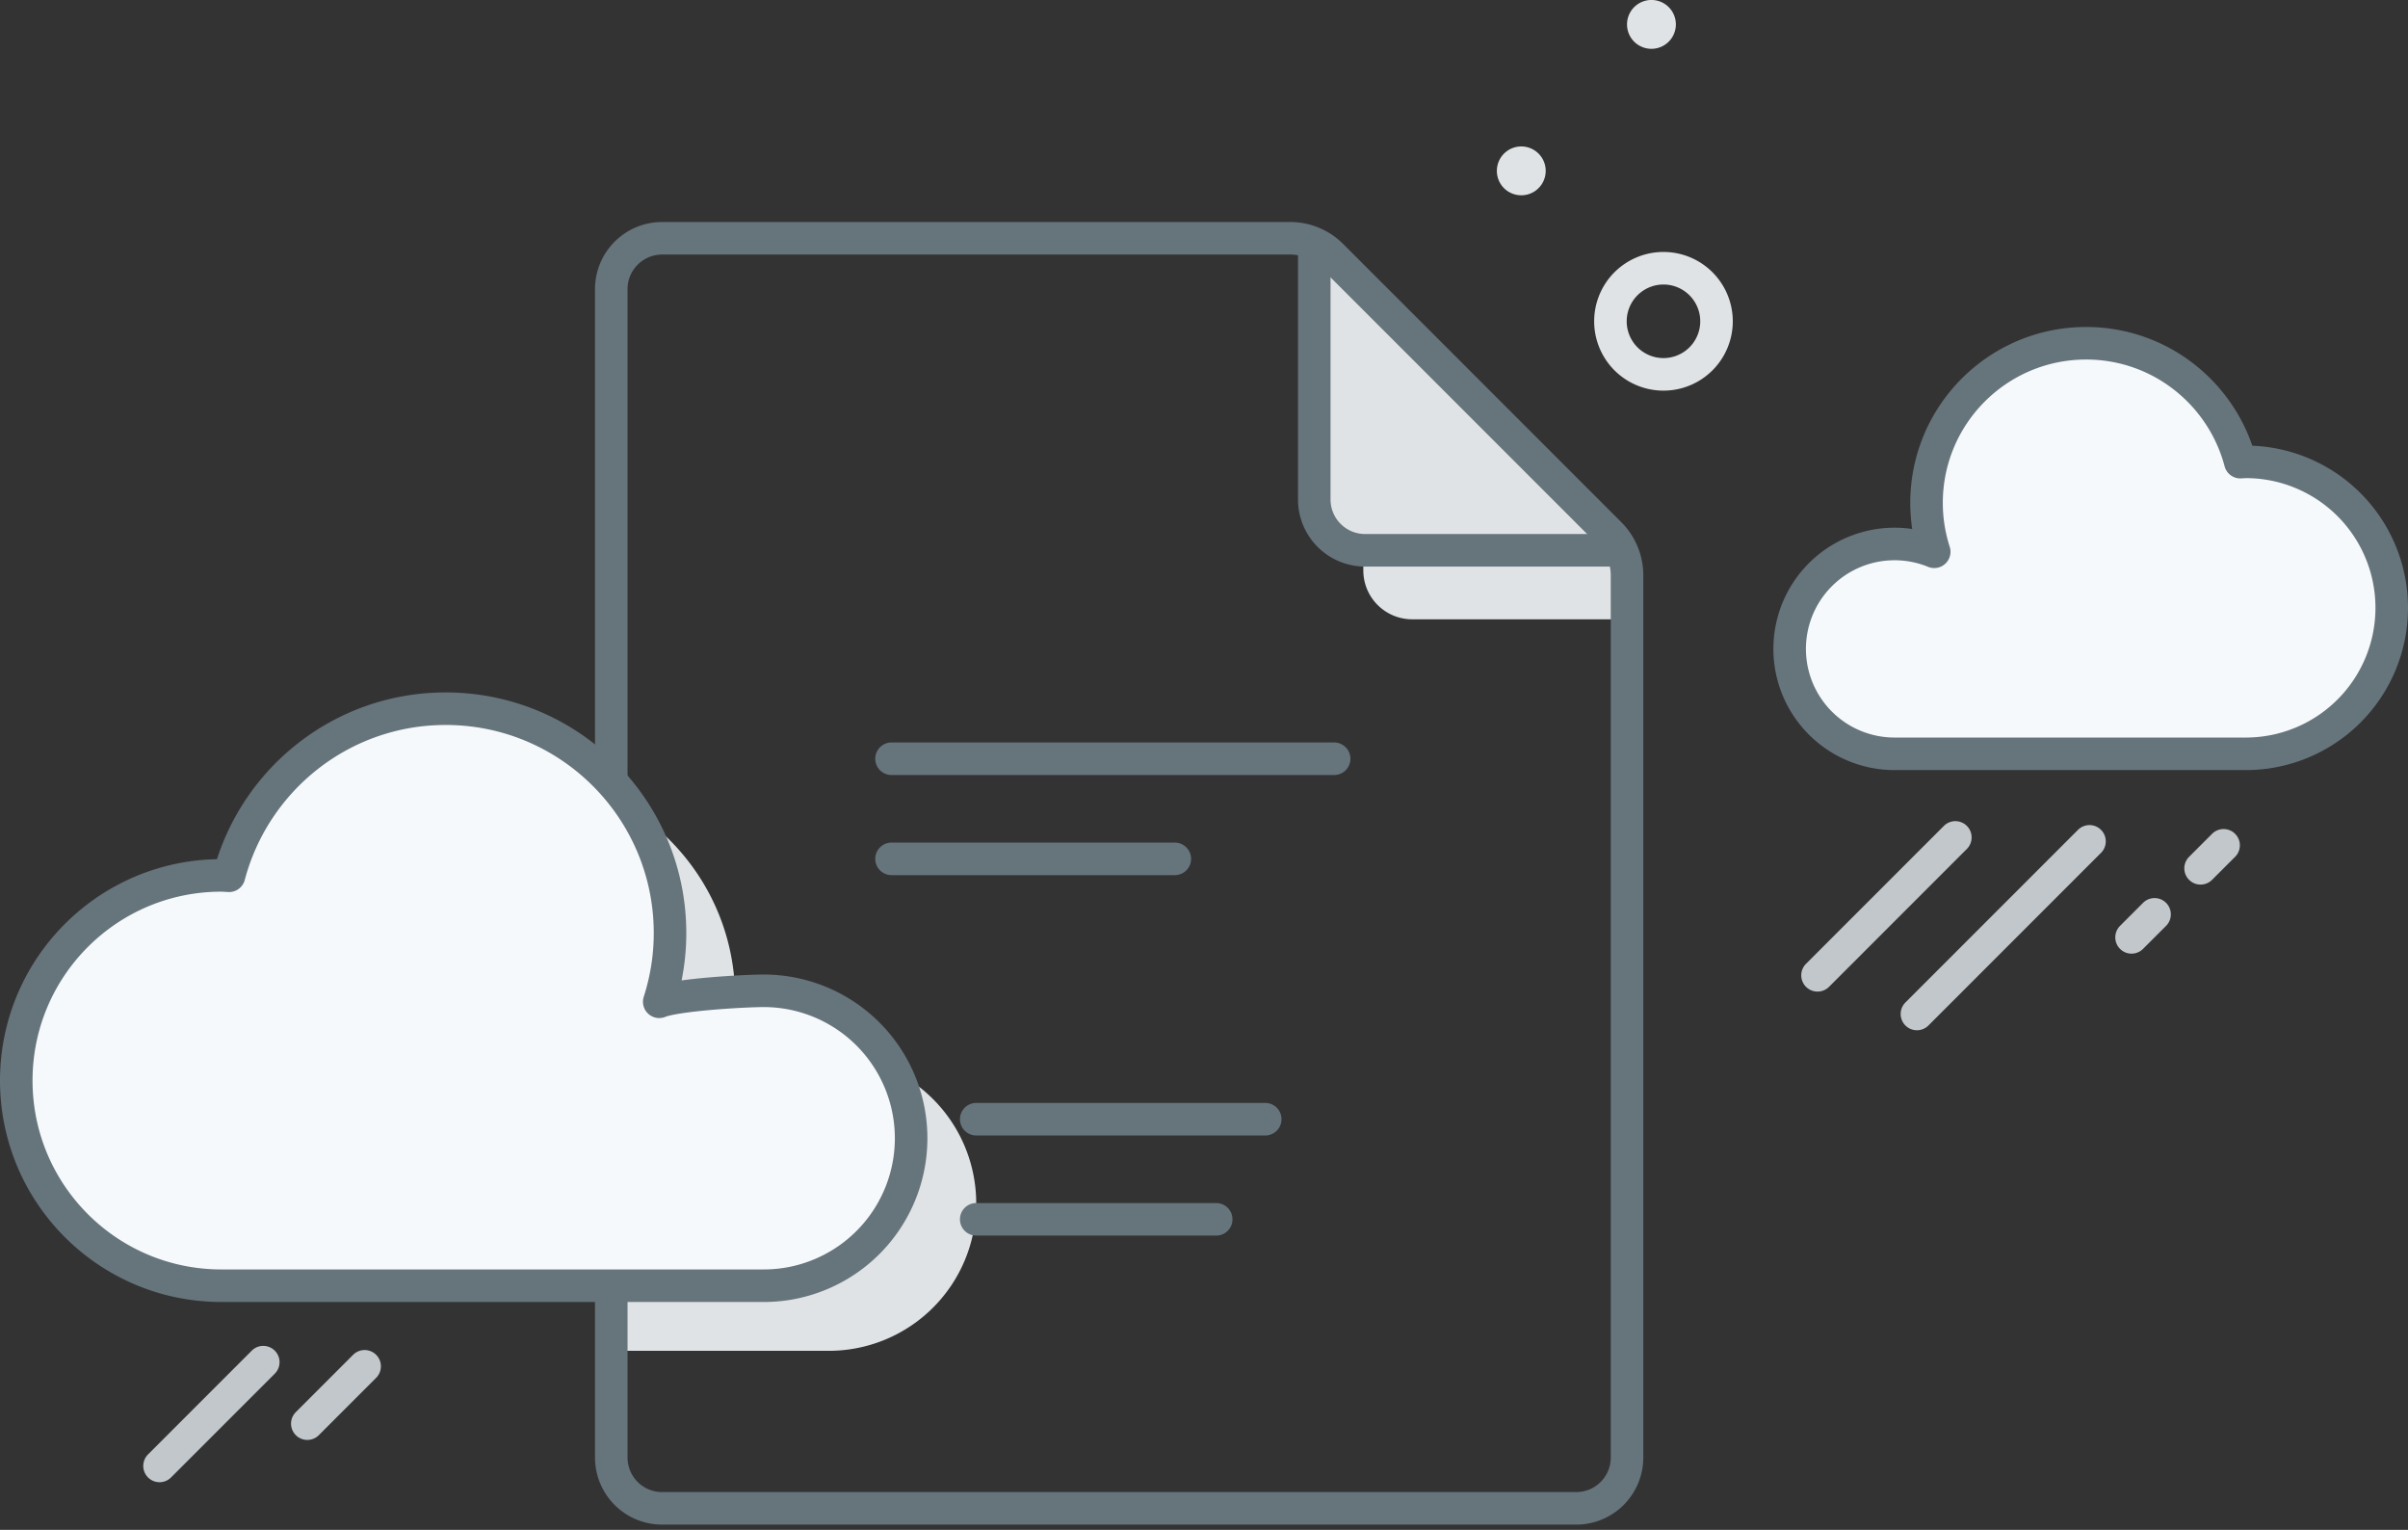 <svg xmlns="http://www.w3.org/2000/svg" width="148" height="94" viewBox="0 0 148 94">
    <rect x="0" y="0" width="148" height="94" fill="#333333" stroke="none"/>
    <g fill="none" fill-rule="evenodd">
        <path fill="#E0E3E5" d="M60 73.94a9.061 9.061 0 0 0-9.061-9.061c-1.21 0-5.365.242-6.42.673.427-1.33.663-2.747.663-4.219 0-5.392-3.102-10.047-7.612-12.313V83h13.369A9.061 9.061 0 0 0 60 73.94M86.794 38.052H100v-3.199a2.203 2.203 0 0 0-2.203-2.203H83.792v2.401a3.002 3.002 0 0 0 3.002 3.001"/>
        <path fill="#E0E3E5" d="M99.545 33.367H83.854a2.733 2.733 0 0 1-2.733-2.732V15.222"/>
        <path stroke="#66747C" stroke-linecap="square" stroke-linejoin="round" stroke-width="2" d="M99.17 33.813H83.9a3.123 3.123 0 0 1-3.123-3.123V15.416"/>
        <path stroke="#66747C" stroke-linecap="round" stroke-linejoin="round" stroke-width="2" d="M96.877 92.679H40.692a3.123 3.123 0 0 1-3.122-3.123V17.764a3.123 3.123 0 0 1 3.122-3.123h38.607c.955 0 1.871.38 2.547 1.056l17.099 17.099A3.602 3.602 0 0 1 100 35.343v54.213a3.123 3.123 0 0 1-3.123 3.123zM60 68.768h17.764M60 74.92h14.75M54.794 46.62H82M54.794 52.772h17.412"/>
        <path stroke="#E0E3E5" stroke-width="2" d="M105.5 19.742a3.26 3.26 0 1 1-6.52 0 3.26 3.26 0 0 1 6.52 0z"/>
        <path fill="#E0E3E5" d="M92.75 11.8A1.5 1.5 0 1 1 94.252 9.2a1.5 1.5 0 0 1-1.502 2.598M100.75 2.8A1.5 1.5 0 1 1 102.252.2a1.5 1.5 0 0 1-1.502 2.598"/>
        <path fill="#F5F9FC" d="M13.606 53.788c.16 0 .313.018.471.023C15.635 47.906 21 43.545 27.393 43.545c7.615 0 13.788 6.173 13.788 13.788 0 1.473-.235 2.89-.663 4.22 1.056-.432 5.21-.674 6.421-.674a9.06 9.06 0 1 1 0 18.121H13.606C6.643 79 1 73.356 1 66.394s5.643-12.606 12.606-12.606"/>
        <path stroke="#66747C" stroke-linecap="round" stroke-linejoin="round" stroke-width="2" d="M13.606 53.788c.16 0 .313.018.471.023C15.635 47.906 21 43.545 27.393 43.545c7.615 0 13.788 6.173 13.788 13.788 0 1.473-.235 2.89-.663 4.22 1.056-.432 5.21-.674 6.421-.674a9.06 9.06 0 1 1 0 18.121H13.606C6.643 79 1 73.356 1 66.394s5.643-12.606 12.606-12.606z"/>
        <path fill="#F5F9FC" d="M138.03 28.379c-.113 0-.223.013-.335.017-1.109-4.202-4.925-7.305-9.476-7.305-5.418 0-9.81 4.392-9.81 9.81 0 1.048.168 2.056.472 3.002a6.447 6.447 0 1 0-2.434 12.415h21.583a8.97 8.97 0 1 0 0-17.94"/>
        <path stroke="#66747C" stroke-linecap="round" stroke-linejoin="round" stroke-width="2" d="M138.03 28.379c-.113 0-.223.013-.335.017-1.109-4.202-4.925-7.305-9.476-7.305-5.418 0-9.81 4.392-9.81 9.81 0 1.048.168 2.056.472 3.002a6.447 6.447 0 1 0-2.434 12.415h21.583a8.97 8.97 0 1 0 0-17.94z"/>
        <path fill="#C2C7CB" d="M120.887 52.162l-8.484 8.485a1 1 0 0 1-1.414-1.414l8.484-8.485a.999.999 0 1 1 1.414 1.414M129.13 52.404L118.525 63.01a.999.999 0 1 1-1.414-1.414l10.606-10.606a1 1 0 1 1 1.415 1.414M137.373 52.647l-1.414 1.413a.999.999 0 1 1-1.414-1.413l1.414-1.414a.999.999 0 1 1 1.414 1.414M133.13 56.89l-1.414 1.413a.999.999 0 1 1-1.414-1.414l1.414-1.414a1 1 0 1 1 1.415 1.414M23.13 84.647l-3.534 3.535a1 1 0 1 1-1.415-1.414l3.535-3.535a1 1 0 0 1 1.414 1.414M16.888 84.405l-6.363 6.363a1 1 0 1 1-1.414-1.414l6.363-6.364a1 1 0 0 1 1.414 1.415"/>
    </g>
</svg>
